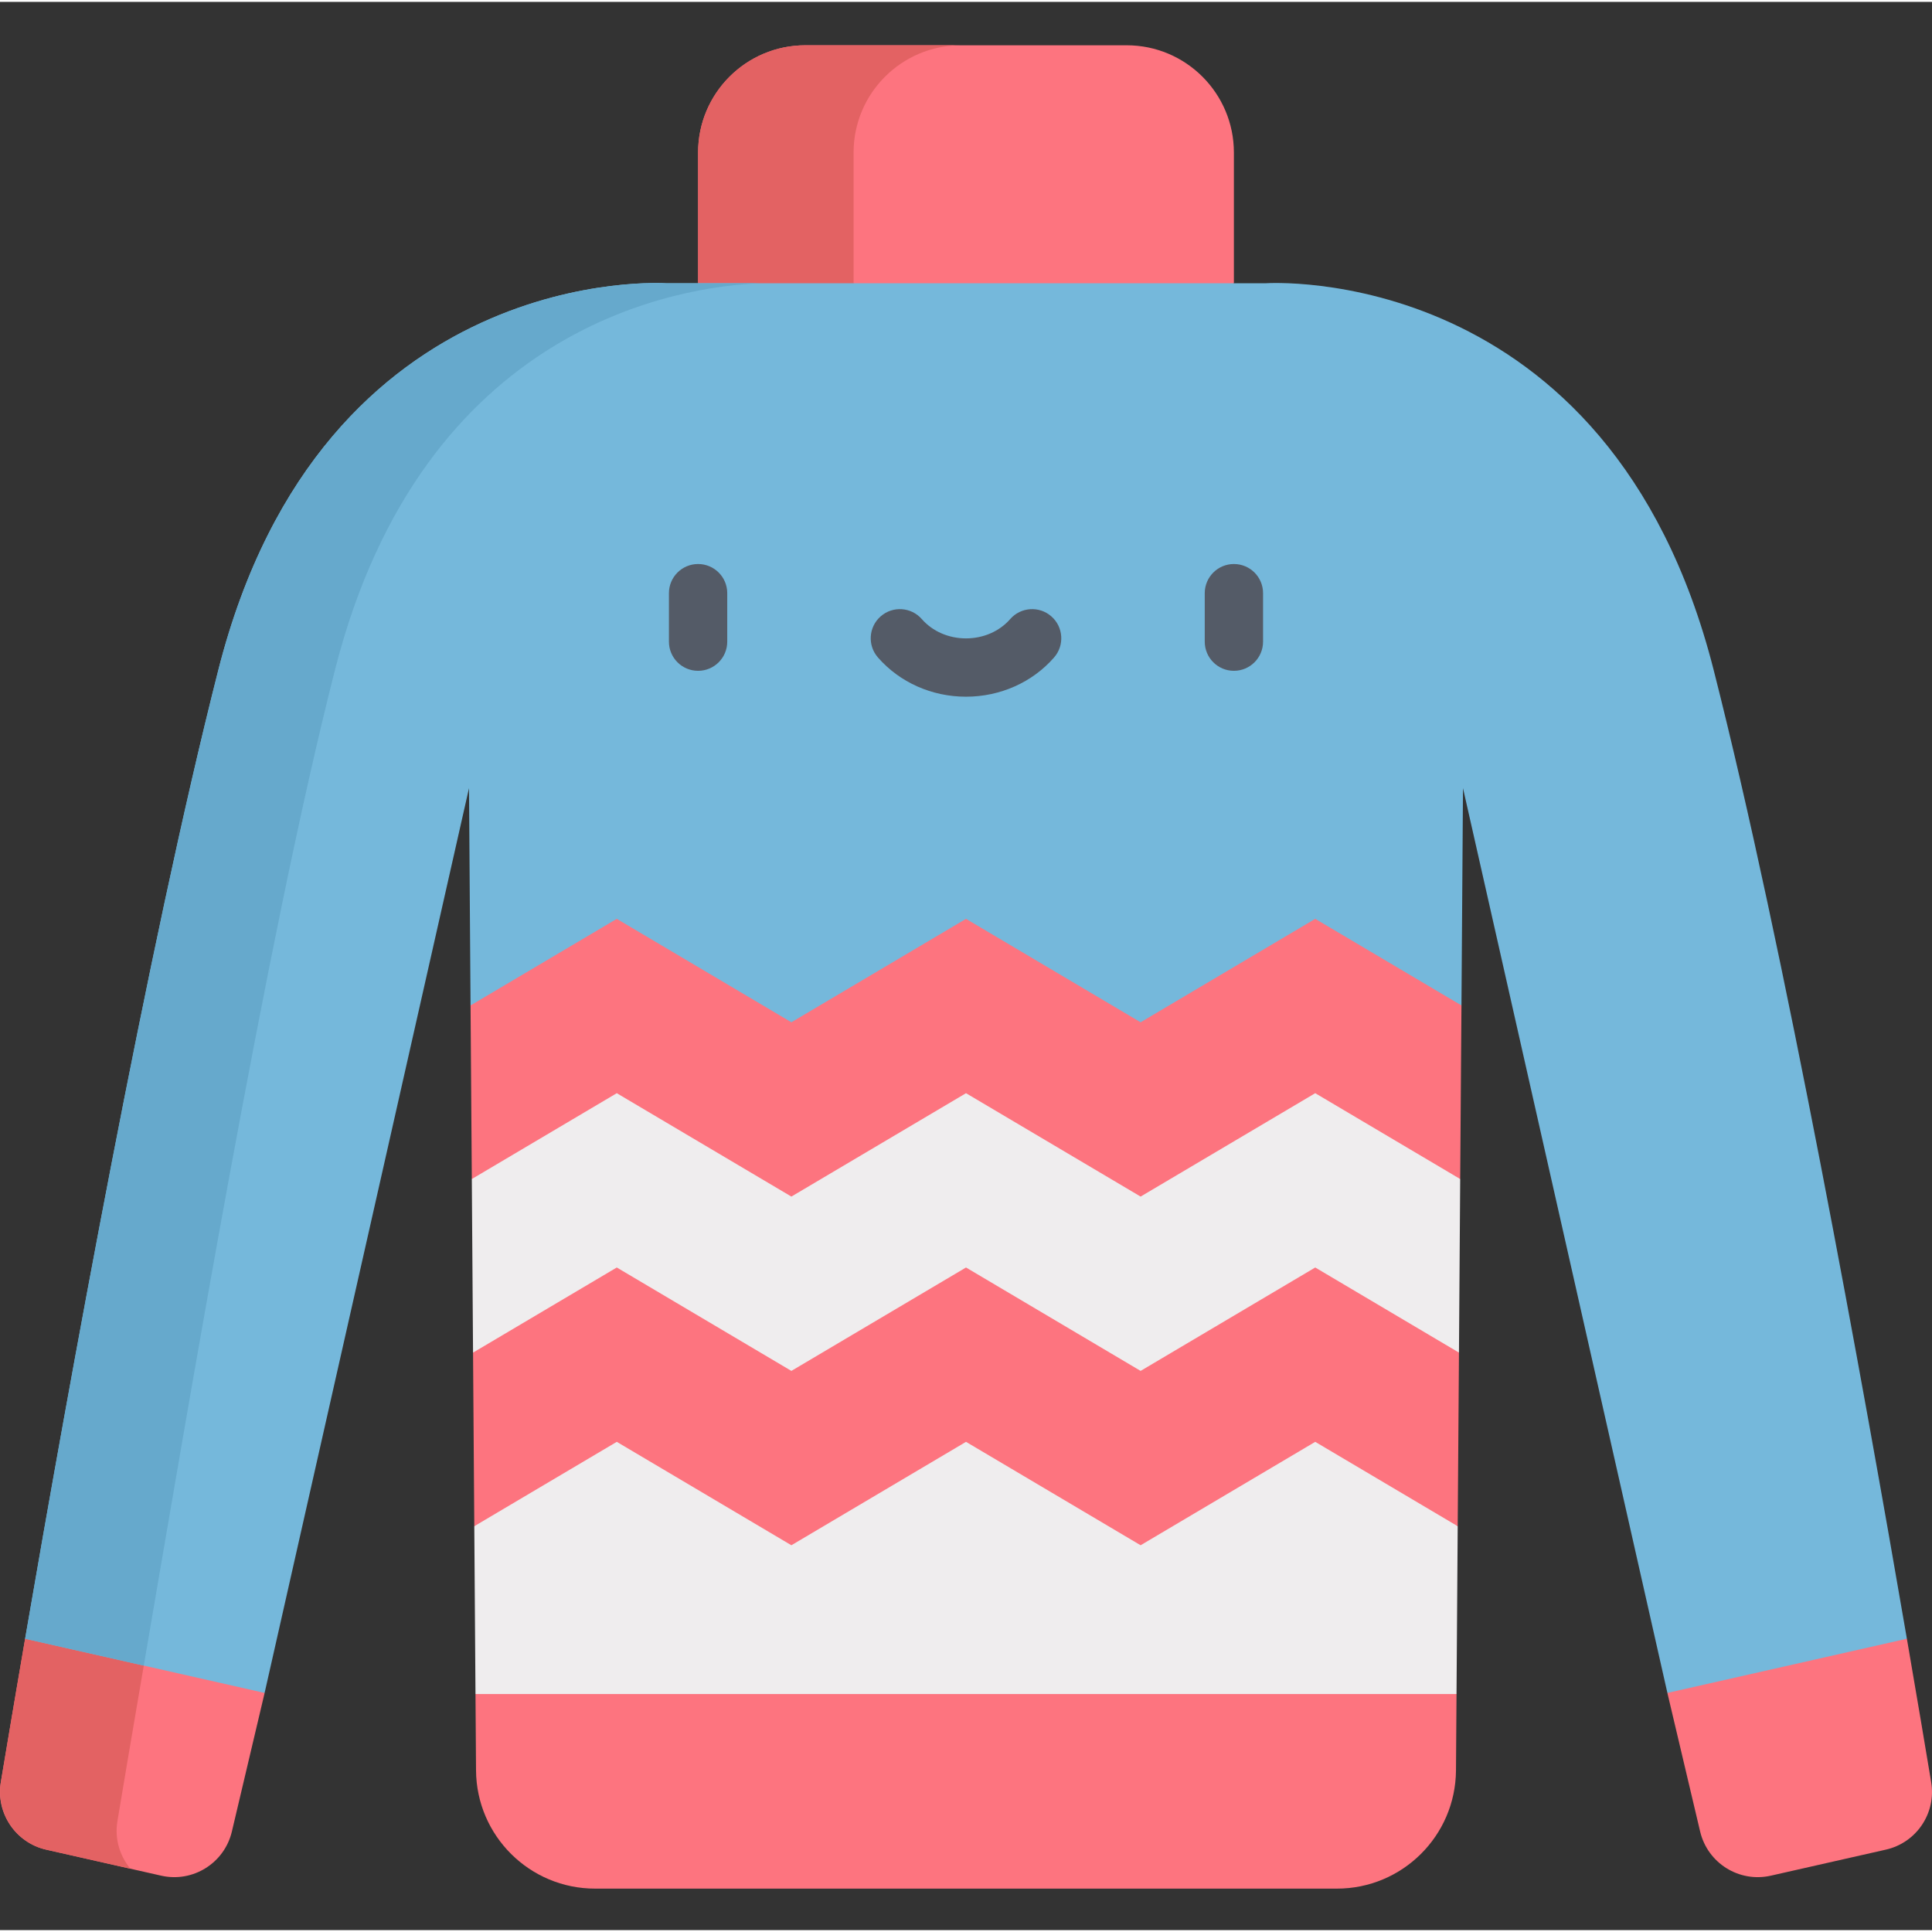 <svg height="511pt" viewBox="0 -11 511.999 511" width="511pt" xmlns="http://www.w3.org/2000/svg"><rect x="0" y="-11" width="511.999" height="511" fill="#333333" stroke="none"/><path d="m298.566.5h-85.133c-15.703 0-28.434 12.73-28.434 28.434v34.633l71 23.344 70.996-23.344v-34.633c0-15.703-12.727-28.434-28.43-28.434zm0 0" fill="#fd747f"/><path d="m226.207 63.566v-34.633c0-15.703 12.73-28.434 28.438-28.434h-41.211c-15.703 0-28.434 12.73-28.434 28.434v34.633l71 23.344 20.602-6.773zm0 0" fill="#e36263"/><g fill="#fd747f"><path d="m35.062 410.082-28.406 12.699c-2.719 15.785-4.914 28.863-6.441 38.027-1.367 8.195 3.91 16.035 12.012 17.867l30.492 6.898c8.395 1.902 16.746-3.324 18.73-11.695l8.676-36.734zm0 0"/><path d="m476.938 410.082 28.406 12.699c2.719 15.785 4.914 28.859 6.438 38.027 1.371 8.195-3.906 16.035-12.008 17.863l-30.492 6.902c-8.395 1.902-16.746-3.324-18.73-11.699l-8.68-36.73zm0 0"/><path d="m256 417.922-129.992 19.516.145 20.238c.125 17.34 14.215 31.328 31.559 31.328h196.578c17.34 0 31.434-13.988 31.559-31.328l.145-20.238zm0 0"/></g><path d="m31.121 471.109c1.527-9.164 3.723-22.242 6.438-38.027.996-5.785 2.062-12.02 3.188-18.613l-5.684-4.391-28.406 12.703c-.684 3.945-2.242 13.094-2.391 13.969-1.637 9.605-3 17.758-4.051 24.059-1.332 8 3.98 16.051 12.012 17.863l22.328 5.055c-2.828-3.395-4.215-7.945-3.434-12.617zm0 0" fill="#e36263"/><path d="m387.301 254.949.406-57.586 54.168 239.781 63.469-14.363c-11.527-67.055-32.457-183.062-51.219-256.777-27.66-108.711-118.684-102.438-118.684-102.438h-158.883s-91.027-6.273-118.684 102.438c-18.762 73.715-39.691 189.723-51.219 256.777l63.469 14.363 54.168-239.781.406 57.586 40.359 7.746 40.766 15.512 50.176-19.172 44.945 19.172 45.996-19.691zm0 0" fill="#75b8db"/><path d="m88.781 166.004c23.371-91.867 91.992-101.621 112.695-102.438h-24.918s-91.027-6.273-118.684 102.438c-18.762 73.715-39.691 189.723-51.219 256.777l31.449 7.117c11.637-67.805 32.203-191.332 50.676-263.895zm0 0" fill="#66a9cc"/><path d="m386.641 346.957.324-46.004-40.023-42.441-45.992 19.695-44.949-19.172-49.652 22.477-26.656-21.91h-30.742l-23.914 41.352.324 46.004 36.039 4.59 47.562 22.996 47.039-24.043 45.469 24.043 45.473-24.566zm0 0" fill="#efedee"/><path d="m386.305 392.961v.008l-.312 44.469h-259.984l-.316-44.469v-.008l35.707-41.414 47.562 22.996 47.039-24.043 45.469 24.043 45.473-24.566zm0 0" fill="#efedee"/><path d="m387.301 254.949-.336 46.004-38.414-22.746-46.277 27.398-46.273-27.398-46.277 27.398-46.273-27.398-38.414 22.746-.336-46.004 38.75-22.945 46.273 27.41 46.277-27.41 46.273 27.41 46.277-27.41zm0 0" fill="#fd747f"/><path d="m386.641 346.957-.336 46.004-37.754-22.359-46.277 27.406-46.273-27.406-46.277 27.406-46.273-27.406-37.758 22.359-.332-46.004 38.09-22.559 46.273 27.406 46.277-27.406 46.273 27.406 46.277-27.406zm0 0" fill="#fd747f"/><path d="m185 166.273c-4.266 0-7.727-3.461-7.727-7.727v-12.848c0-4.27 3.461-7.727 7.727-7.727 4.27 0 7.727 3.457 7.727 7.727v12.848c0 4.266-3.457 7.727-7.727 7.727zm0 0" fill="#545b67"/><path d="m326.996 166.273c-4.266 0-7.727-3.461-7.727-7.727v-12.848c0-4.27 3.461-7.727 7.727-7.727 4.27 0 7.727 3.457 7.727 7.727v12.848c0 4.266-3.457 7.727-7.727 7.727zm0 0" fill="#545b67"/><path d="m256 173.133c-9.062 0-17.566-3.789-23.34-10.395-2.809-3.215-2.48-8.094.73-10.902 3.215-2.809 8.094-2.48 10.902.734 2.84 3.246 7.105 5.109 11.707 5.109 4.598 0 8.867-1.863 11.707-5.113 2.809-3.211 7.688-3.539 10.902-.73 3.211 2.809 3.539 7.691.73 10.902-5.773 6.605-14.281 10.395-23.34 10.395zm0 0" fill="#545b67"/></svg>